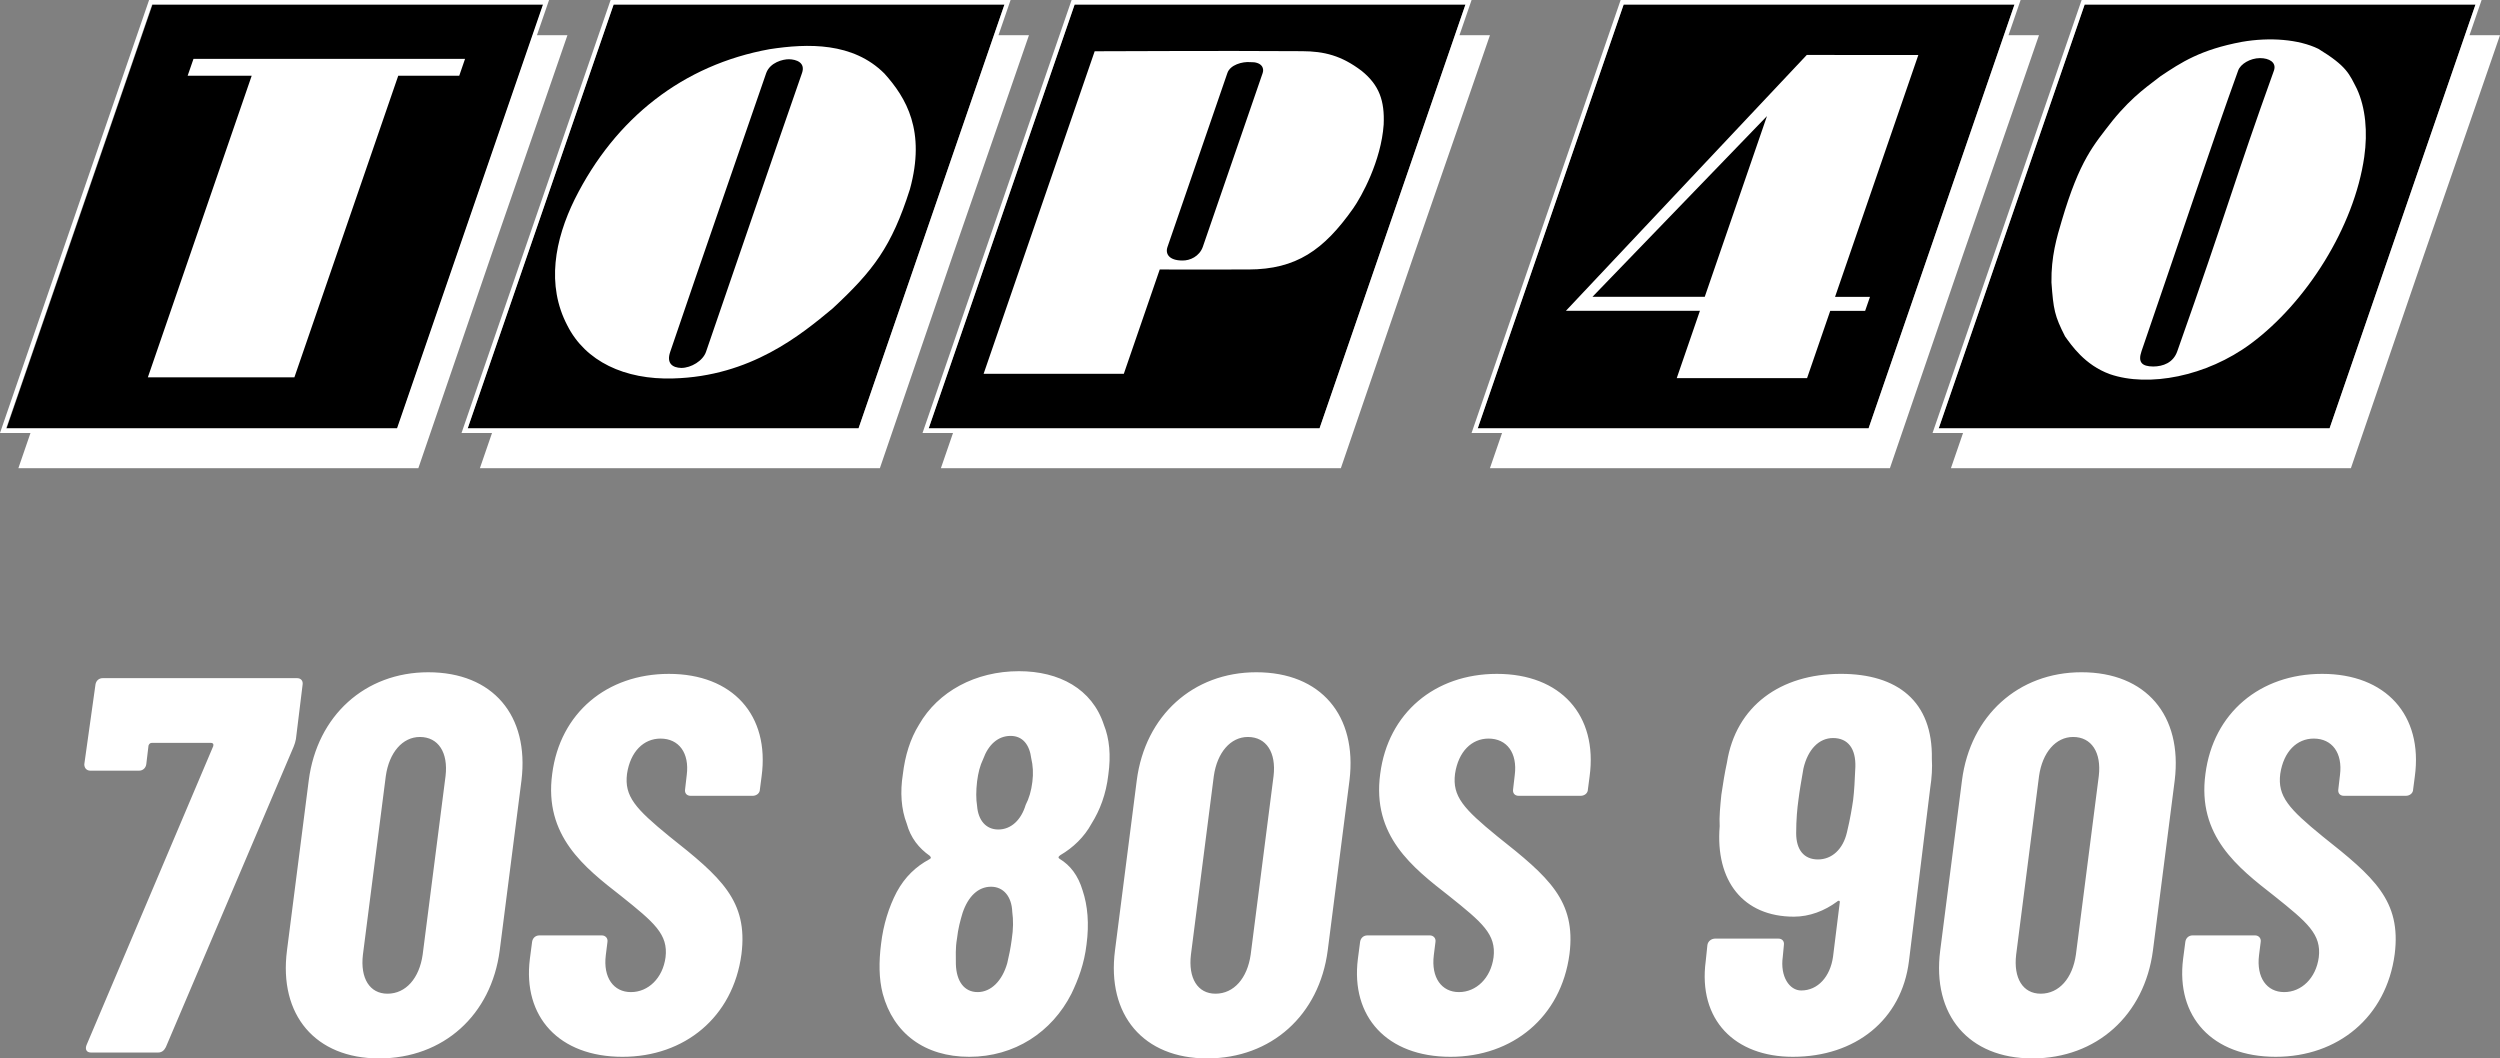 <svg version="1.1" viewBox="0 0 800.99 338.97" xml:space="preserve" xmlns="http://www.w3.org/2000/svg">
 <rect x="0" y="0" width="800.99" height="338.97" fill="#808080" stroke="none"/>
 <path transform="scale(1.022 .979)" d="m28.531 344.46h21.004c1.225 0 1.925-0.7 2.45-1.75l40.083-98.371c0.35-0.875 0.525-1.575 0.7-2.45l2.1-17.854c0.175-1.225-0.525-2.1-1.75-2.1h-60.913c-1.225 0-2.1 0.875-2.276 2.1l-3.501 26.081c0 1.225 0.7 2.1 1.925 2.1h15.228c1.225 0 2.1-0.875 2.276-2.1l0.7-6.126c0.175-0.525 0.525-0.875 1.05-0.875h18.554c0.525 0 0.875 0.35 0.7 1.05l-39.733 97.846c-0.525 1.4 0 2.45 1.4 2.45zm90.319 1.925c20.129 0 35.182-14.178 37.808-35.357l6.826-55.662c2.45-21.179-8.927-35.357-29.231-35.357-19.779 0-34.832 14.178-37.458 35.357l-6.826 55.662c-2.626 21.179 8.927 35.357 28.881 35.357zm2.626-21.179c-5.601 0-8.577-5.076-7.702-12.778l7.176-58.462c1.05-7.702 5.251-12.778 10.677-12.778 5.776 0 8.927 5.076 8.052 12.778l-7.176 58.462c-1.05 7.702-5.251 12.778-11.027 12.778zm73.691 20.654c19.429 0 34.657-12.953 37.283-33.607 2.1-17.504-6.476-25.205-22.58-38.508-10.677-9.102-14.178-13.128-13.303-20.479 1.05-7.352 5.251-11.552 10.502-11.552 5.776 0 9.102 4.726 8.227 11.903l-0.525 4.726c-0.175 1.225 0.525 2.1 1.75 2.1h19.429c1.225 0 2.276-0.875 2.276-2.1l0.525-4.201c2.626-20.129-9.102-33.607-29.056-33.607-19.429 0-34.132 12.778-36.583 32.732-2.626 20.304 10.152 30.631 21.53 39.908 10.502 8.752 14.878 12.603 14.003 20.129-0.875 6.826-5.426 11.377-10.852 11.377s-8.752-4.726-7.877-12.078l0.525-4.376c0.175-1.225-0.7-2.1-1.75-2.1h-19.604c-1.225 0-2.1 0.875-2.276 2.1l-0.7 5.601c-2.276 18.904 9.102 32.032 29.056 32.032zm137.23-65.989c4.026-2.45 7.527-5.951 9.802-10.327 2.626-4.376 4.551-9.627 5.251-15.928 0.875-6.476 0.35-11.903-1.4-16.453-3.676-11.727-14.003-17.504-26.606-17.504-13.653 0-25.38 6.651-31.332 17.504-2.801 4.726-4.376 10.152-5.076 16.278-0.875 5.776-0.525 11.377 1.225 16.103 1.225 4.726 3.851 8.052 7.176 10.502 0.525 0.525 0.525 0.875-0.175 1.225-4.026 2.276-7.527 5.601-10.152 10.677-2.45 4.901-4.201 10.677-4.901 16.979-0.7 5.776-0.7 11.377 0.525 16.278 3.326 12.953 13.128 20.654 27.131 20.654 14.178 0 25.905-8.052 32.032-20.654 2.1-4.551 4.026-9.802 4.726-16.103 0.875-6.826 0.35-12.778-1.225-17.679-1.4-4.901-3.851-8.227-7.176-10.327-0.525-0.35-0.525-0.7 0.175-1.225zm-24.155-31.507c1.575-4.551 4.551-7.527 8.577-7.527 3.851 0 5.951 2.976 6.476 7.352 0.525 2.276 0.7 4.901 0.35 7.702-0.35 2.976-1.05 5.426-2.1 7.527-1.4 4.901-4.551 8.052-8.577 8.052-3.851 0-6.301-2.976-6.651-7.702-0.35-2.276-0.35-4.901 0-8.052 0.35-2.801 0.875-5.076 1.925-7.352zm7.527 66.864c-1.575 5.776-5.076 9.452-9.277 9.452s-6.651-3.501-6.826-9.102c0-2.626-0.175-5.251 0.35-8.402 0.35-3.326 1.05-5.951 1.75-8.402 1.75-5.426 4.901-8.577 8.927-8.577 3.851 0 6.476 3.151 6.651 8.227 0.35 2.626 0.35 5.601-0.175 9.102-0.35 2.801-0.875 5.426-1.4 7.702zm62.663 31.157c20.129 0 35.182-14.178 37.808-35.357l6.826-55.662c2.45-21.179-8.927-35.357-29.231-35.357-19.779 0-34.832 14.178-37.458 35.357l-6.826 55.662c-2.626 21.179 8.927 35.357 28.881 35.357zm2.626-21.179c-5.601 0-8.577-5.076-7.702-12.778l7.176-58.462c1.05-7.702 5.251-12.778 10.677-12.778 5.776 0 8.927 5.076 8.052 12.778l-7.176 58.462c-1.05 7.702-5.251 12.778-11.027 12.778zm73.691 20.654c19.429 0 34.657-12.953 37.283-33.607 2.1-17.504-6.476-25.205-22.58-38.508-10.677-9.102-14.178-13.128-13.303-20.479 1.05-7.352 5.251-11.552 10.502-11.552 5.776 0 9.102 4.726 8.227 11.903l-0.525 4.726c-0.175 1.225 0.525 2.1 1.75 2.1h19.429c1.225 0 2.276-0.875 2.276-2.1l0.525-4.201c2.626-20.129-9.102-33.607-29.056-33.607-19.429 0-34.132 12.778-36.583 32.732-2.626 20.304 10.152 30.631 21.53 39.908 10.502 8.752 14.878 12.603 14.003 20.129-0.875 6.826-5.426 11.377-10.852 11.377-5.426 0-8.752-4.726-7.877-12.078l0.525-4.376c0.175-1.225-0.7-2.1-1.75-2.1h-19.604c-1.225 0-2.1 0.875-2.276 2.1l-0.7 5.601c-2.276 18.904 9.102 32.032 29.056 32.032zm150.36-87.869c0.525-3.501 0.7-6.826 0.525-9.627 0.35-18.904-10.852-27.831-28.531-27.831-18.904 0-32.907 10.502-35.708 29.056-0.7 3.326-1.225 6.826-1.75 10.502-0.35 3.676-0.7 7.176-0.525 10.327-1.4 17.854 7.352 29.581 23.28 29.581 4.901 0 9.627-1.925 13.478-4.901 0.525-0.525 1.05-0.35 0.875 0.35l-2.1 17.679c-0.875 6.476-4.726 11.027-9.977 11.027-3.676 0-6.651-4.551-5.776-11.027l0.35-3.851c0.175-1.225-0.525-2.1-1.75-2.1h-19.779c-1.225 0-2.276 0.875-2.45 2.1l-0.525 5.251c-2.45 19.254 9.102 31.332 27.306 31.332 19.604 0 34.132-12.078 36.408-31.332zm-26.081 14.353c-1.225 5.601-4.726 8.927-9.102 8.927-4.376 0-6.826-3.151-6.826-8.577 0-4.551 0.35-8.227 0.7-10.852 0.35-2.976 0.875-6.126 1.575-10.327 1.4-6.301 4.901-9.977 9.277-9.977 4.726 0 7.176 3.501 7.002 9.452-0.175 4.376-0.35 7.877-0.7 10.852-0.35 2.45-0.875 5.951-1.925 10.502zm58.112 74.041c20.129 0 35.182-14.178 37.808-35.357l6.826-55.662c2.45-21.179-8.927-35.357-29.231-35.357-19.779 0-34.832 14.178-37.458 35.357l-6.826 55.662c-2.626 21.179 8.927 35.357 28.881 35.357zm2.626-21.179c-5.601 0-8.577-5.076-7.702-12.778l7.176-58.462c1.05-7.702 5.251-12.778 10.677-12.778 5.776 0 8.927 5.076 8.052 12.778l-7.176 58.462c-1.05 7.702-5.251 12.778-11.027 12.778zm73.691 20.654c19.429 0 34.657-12.953 37.283-33.607 2.1-17.504-6.476-25.205-22.58-38.508-10.677-9.102-14.178-13.128-13.303-20.479 1.05-7.352 5.251-11.552 10.502-11.552 5.776 0 9.102 4.726 8.227 11.903l-0.525 4.726c-0.175 1.225 0.525 2.1 1.75 2.1h19.429c1.225 0 2.276-0.875 2.276-2.1l0.525-4.201c2.626-20.129-9.102-33.607-29.056-33.607-19.429 0-34.132 12.778-36.583 32.732-2.626 20.304 10.152 30.631 21.53 39.908 10.502 8.752 14.878 12.603 14.003 20.129-0.875 6.826-5.426 11.377-10.852 11.377s-8.752-4.726-7.877-12.078l0.525-4.376c0.175-1.225-0.7-2.1-1.75-2.1h-19.604c-1.225 0-2.1 0.875-2.276 2.1l-0.7 5.601c-2.276 18.904 9.102 32.032 29.056 32.032z" stroke-width="2.188" aria-label="70S 80S 90S" fill="#fff"/>
 <g stroke-width=".628">
  <path d="m667.91 1.457h125.23l-46.753 135.78h-125.23z"/>
  <path d="m48.887 1.462h125.23l-46.753 135.78h-125.23z"/>
  <path d="m196.59 1.462h125.23l-46.753 135.78h-125.23z"/>
  <path d="m344.3 1.462h125.23l-46.753 135.78h-125.23z"/>
  <path d="m520.2 1.457h125.23l-46.753 135.78h-125.23z"/>
 </g>
 <g stroke-width=".628" fill="#fff">
  <path d="m9.768 138.73h-9.768l47.769-138.73h128.15l-3.881 11.27h9.768s-11.316 32.851-24.455 70.675l-23.314 68.056h-128.15zm164.19-137.27h-125.23l-46.753 135.78h125.23z"/>
  <path d="m157.64 138.73h-9.768l47.769-138.73h128.15l-3.881 11.27h9.768s-11.316 32.851-24.455 70.675l-23.314 68.056h-128.15zm164.19-137.27h-125.23l-46.753 135.78h125.23z"/>
  <path d="m305.34 138.73h-9.768l47.769-138.73h128.15l-3.881 11.27h9.768s-11.318 32.851-24.455 70.675l-23.314 68.056h-128.15zm164.19-137.27h-125.23l-46.753 135.78h125.23z"/>
  <path d="m481.25 138.73h-9.768l47.769-138.73h128.15l-3.881 11.27h9.768s-11.318 32.851-24.455 70.675l-23.314 68.056h-128.15zm164.19-137.27h-125.23l-46.753 135.78h125.23z"/>
  <path d="m628.95 138.73h-9.768l47.769-138.73h128.15l-3.88 11.27h9.768s-11.318 32.851-24.456 70.675l-23.313 68.056h-128.15zm164.19-137.27h-125.23l-46.753 135.78h125.23z"/>
  <path d="m675.97 119.87c-8.077-2.942-12.327-9.325-14.337-12.09-3.355-6.598-3.728-8.582-4.357-17.288-0.127-8.313 1.719-14.462 3.301-19.786 5.75-19.475 10.219-24.232 16.227-31.995 6.841-8.444 12.445-11.852 15.399-14.277 6.67-4.465 12.825-8.53 26.073-11.02 8.959-1.561 18.269-0.822 24.524 2.235 9.249 5.628 9.925 8.159 12.309 12.763 2.831 6.092 3.513 13.955 2.388 21.837-3.197 22.418-18.518 46.668-36.398 59.896-14.158 10.474-32.723 14.012-45.13 9.726zm21.638-7.365c16.167-45.668 18.247-54.59 30.954-89.895 0.903-2.622-1.519-4.004-4.52-3.991-3.102 0.033-6.224 1.891-6.947 3.991-8.025 22.135-19.66 57.098-30.954 89.895-1.218 3.538 0.065 4.897 3.753 4.925 3.125-0.027 6.427-1.185 7.714-4.925z"/>
  <path d="m544.65 99.58h-42.936l77.169-81.975 35.742 0.023-26.678 77.477h11.191l-1.553 4.491h-11.185l-7.423 21.559-41.757 6e-5zm1.547-4.492 19.934-57.892-55.902 57.892z"/>
  <path d="m400.62 19.908c-2.606-0.229-6.471 0.875-7.365 3.469l-19.194 55.742c-0.794 2.306 0.62 4.322 4.672 4.349 2.552 0.092 5.561-1.358 6.633-4.349l19.194-55.742c0.575-1.669-0.446-3.577-3.941-3.469zm-49.891-3.484c21.598-0.038 33.9-0.188 66.441-0.026 7.099 0.035 12.597 1.386 19.088 6.304 5.654 4.561 7.409 9.602 7.064 17.221-0.809 11.653-7.101 23.07-9.78 26.865-9.444 13.381-18.252 19.5-33.487 19.556-11.079 0.035-28.481 0-28.481 0l-11.508 33.42h-44.92z"/>
  <path d="m256.97 23.378c1.155-3.353-1.844-4.344-4.179-4.399-1.996-0.011-6.04 1.029-7.289 4.399-10.542 30.614-19.533 56.295-30.767 89.355-1.266 3.675 0.694 5.074 3.545 5.154 3.157-8e-3 6.932-2.277 7.922-5.154 8.753-25.42 21.169-61.825 30.767-89.355zm-72.817 40.431c12.992-25.999 34.701-43.03 62.424-48.05 12.261-1.887 26.723-2.263 36.789 7.807 7.011 7.8 13.298 18.385 8.168 37.065-5.866 18.442-11.729 26.09-24.788 38.223-10.114 8.409-26.242 21.741-51.065 22.396-15.532 0.472-28.102-5.471-33.902-16.959-6.804-12.962-4.039-27.438 2.373-40.483z"/>
  <path d="m80.638 24.272h-20.522l1.878-5.419h87.006l-1.863 5.419h-19.547l-33.271 96.628h-46.951z"/>
 </g>
</svg>
